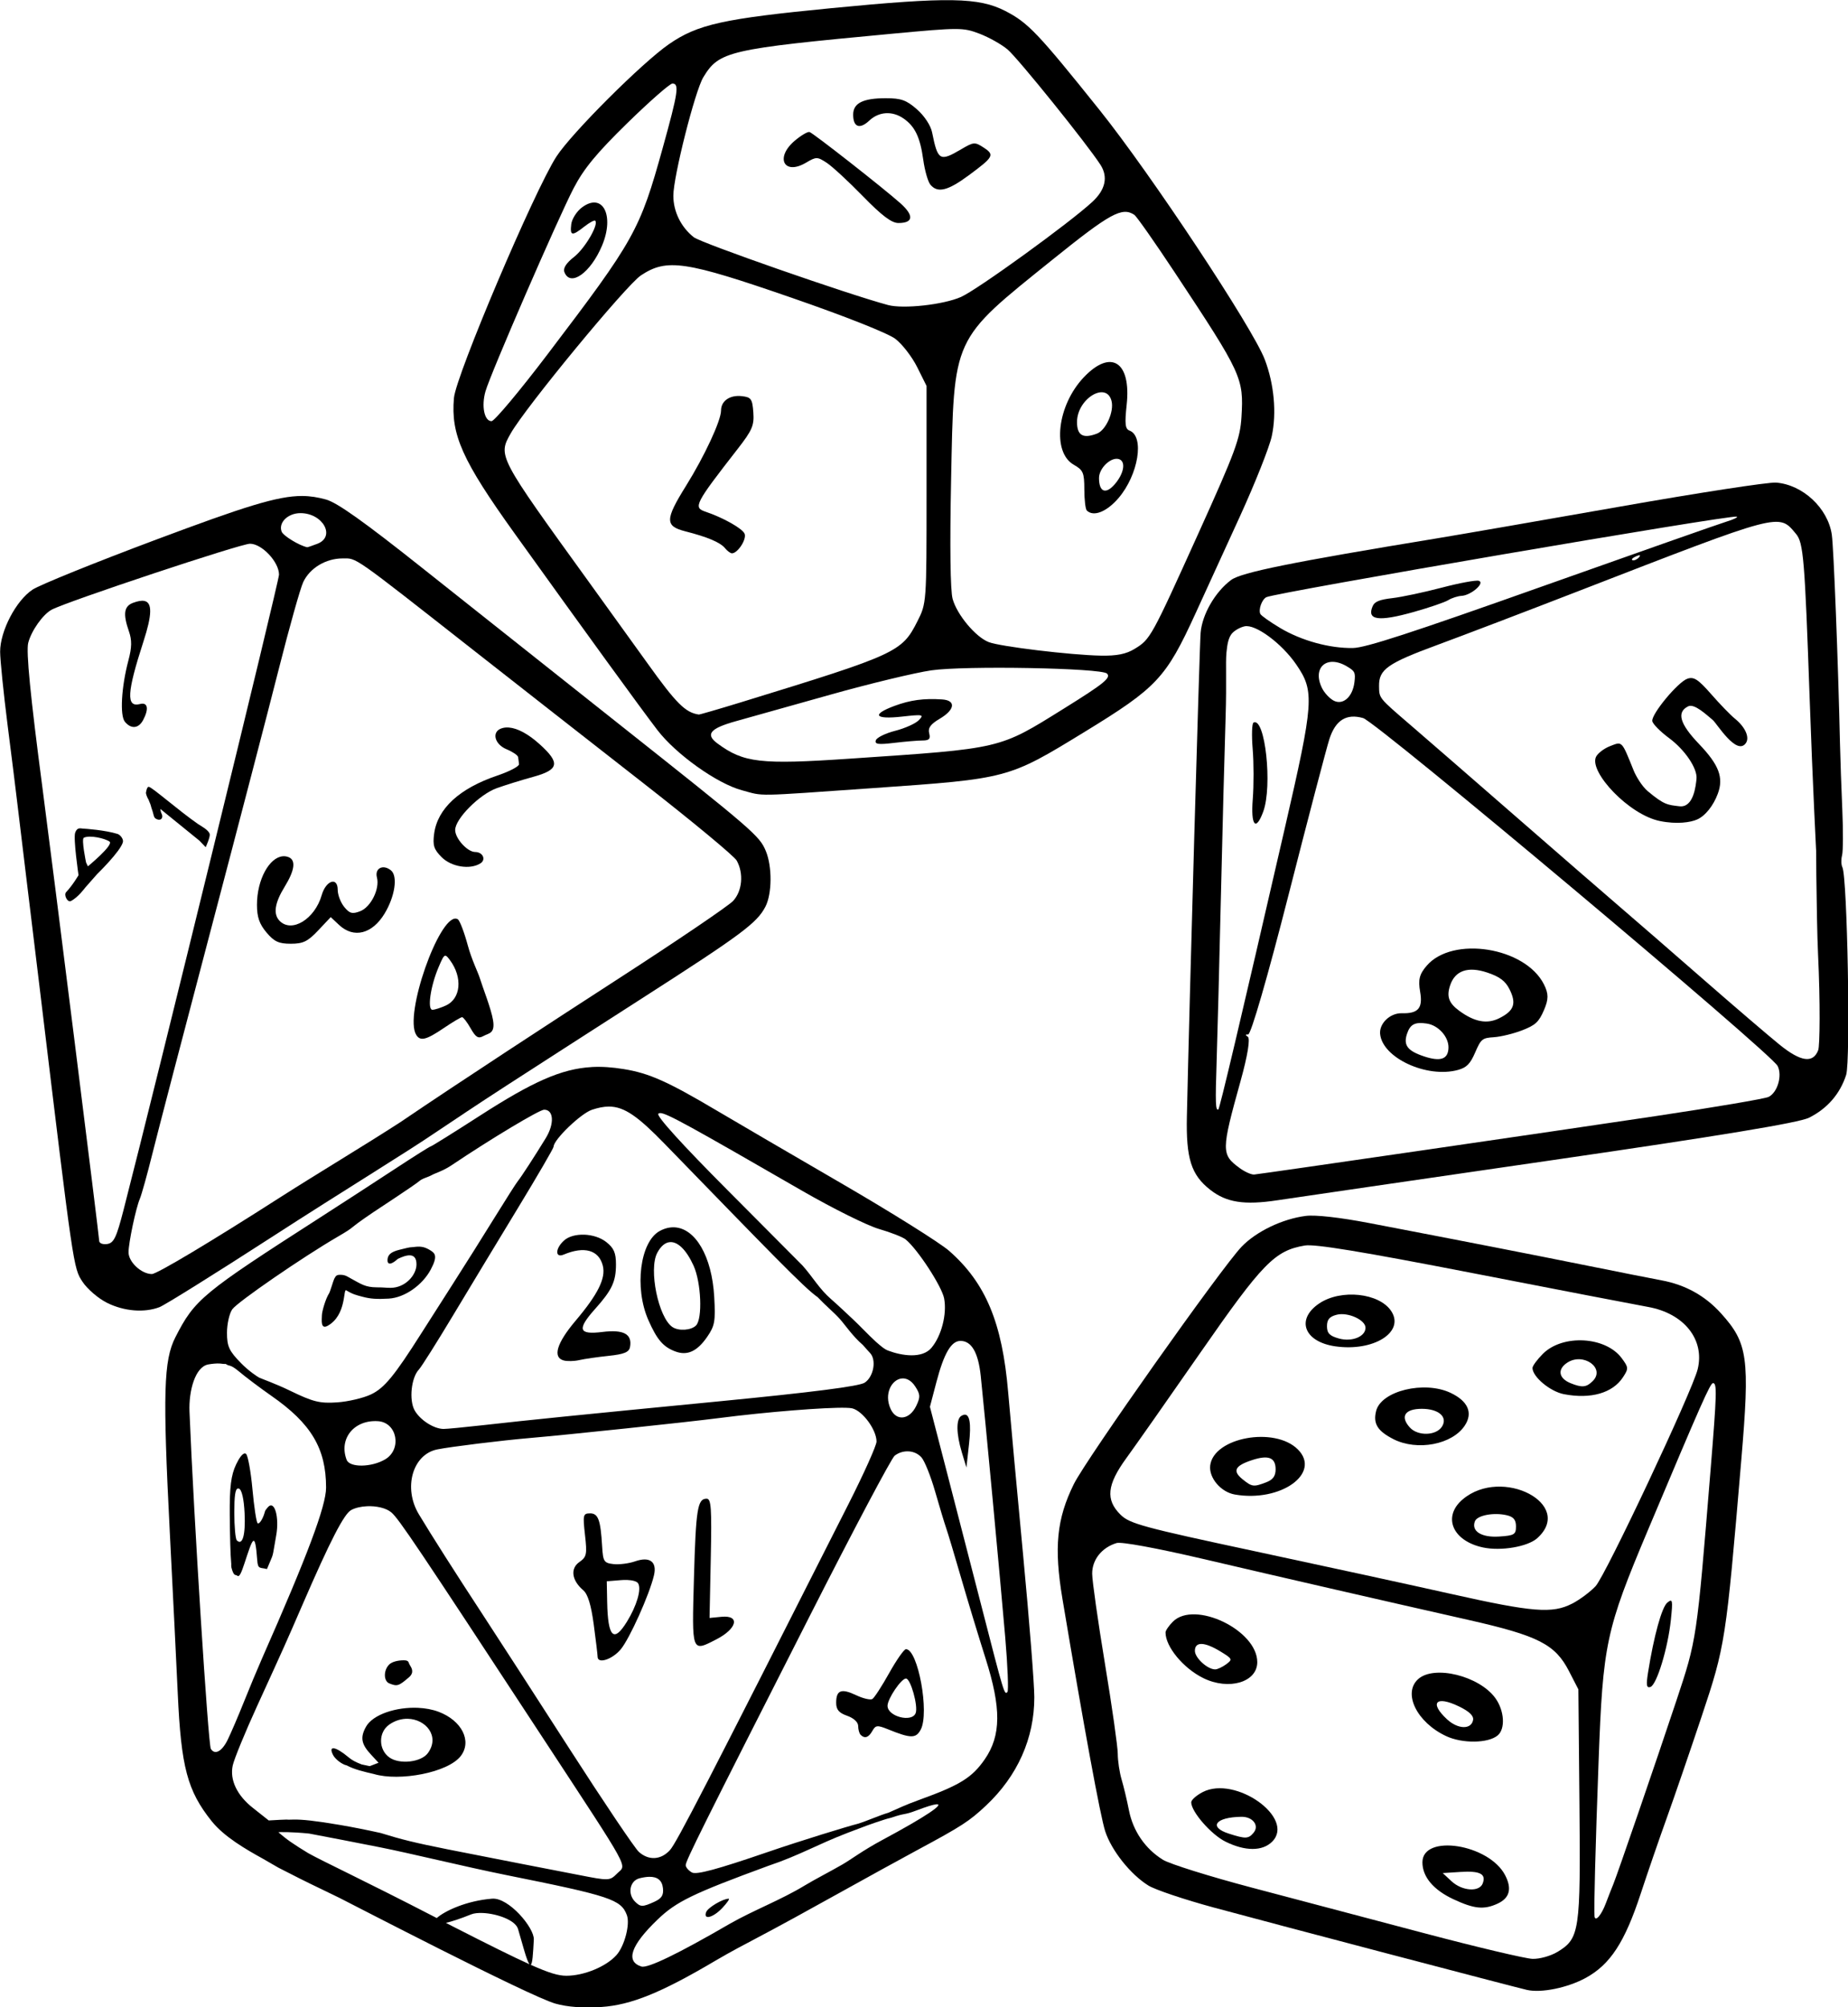 <?xml version="1.0" encoding="UTF-8" standalone="no"?>
<!-- Created with Inkscape (http://www.inkscape.org/) -->

<svg
   width="67.018mm"
   height="72.786mm"
   viewBox="0 0 67.018 72.786"
   version="1.1"
   id="svg1"
   xml:space="preserve"
   xmlns="http://www.w3.org/2000/svg"
   xmlns:svg="http://www.w3.org/2000/svg"><defs
     id="defs1" /><g
     id="layer1"
     transform="translate(-117.8,-113.406)"><g
       id="g1"
       transform="matrix(0.503,0,0,0.503,54.085,43.144)"><path
         style="fill:#000000;fill-opacity:1"
         d="m 212.242,220.154 c 0.184,-8.411 0.907,-33.839 0.991,-34.852 0.109,-1.319 1.045,-2.94 2.194,-3.8 0.733,-0.548 4.364,-1.283 14.91,-3.015 1.654,-0.272 7.595,-1.302 13.202,-2.289 5.607,-0.988 10.638,-1.761 11.18,-1.719 1.929,0.149 3.741,1.842 4.02,3.754 0.134,0.917 0.454,9.085 0.589,15.038 0.026,1.126 0.101,3.285 0.168,4.797 0.067,1.512 0.059,2.991 -0.017,3.285 -0.076,0.295 -0.066,0.68 0.022,0.855 0.359,0.718 0.599,13.953 0.272,14.973 -0.439,1.369 -1.358,2.428 -2.677,3.088 -0.724,0.362 -6.426,1.304 -18.616,3.074 -9.664,1.404 -18.535,2.698 -19.712,2.876 -2.388,0.362 -3.674,0.162 -4.841,-0.752 -1.379,-1.079 -1.752,-2.255 -1.685,-5.314 z m 3.815,3.751 c 0.375,0.273 0.844,0.479 1.042,0.458 0.776,-0.083 21.736,-3.133 28.972,-4.217 4.205,-0.63 7.855,-1.25 8.111,-1.378 0.644,-0.322 0.999,-1.535 0.652,-2.228 -0.471,-0.941 -28.907,-24.808 -29.889,-25.086 -1.203,-0.34 -1.985,0.146 -2.427,1.509 -0.205,0.631 -1.531,5.69 -2.947,11.241 -1.512,5.928 -2.715,10.081 -2.914,10.063 -0.207,-0.019 -0.216,0.045 -0.025,0.163 0.192,0.119 -0.01,1.358 -0.519,3.189 -1.403,5.043 -1.405,5.301 -0.058,6.284 z m 10.115,-9.686 c -0.064,-0.757 0.729,-1.507 1.569,-1.484 1.183,0.033 1.523,-0.366 1.318,-1.544 -0.153,-0.877 -0.054,-1.272 0.475,-1.884 1.868,-2.167 7.093,-1.337 8.447,1.34 0.345,0.684 0.346,1.075 0.001,1.873 -0.368,0.851 -0.613,1.077 -1.569,1.447 -0.623,0.241 -1.539,0.464 -2.035,0.496 -0.84,0.053 -0.932,0.128 -1.352,1.101 -0.357,0.826 -0.617,1.089 -1.245,1.261 -2.248,0.613 -5.462,-0.881 -5.608,-2.606 z m 3.146,1.621 c 1.212,0.404 1.761,0.216 1.784,-0.613 0.022,-0.787 -0.725,-1.623 -1.561,-1.747 -0.86,-0.128 -1.199,0.048 -1.43,0.743 -0.271,0.813 0.038,1.226 1.208,1.616 z m 2.561,-3.28 c 1.104,0.808 2.005,0.975 2.885,0.535 1.07,-0.535 1.254,-1.056 0.74,-2.086 -0.3,-0.6 -0.71,-0.907 -1.609,-1.207 -1.391,-0.464 -2.319,-0.143 -2.674,0.923 -0.269,0.806 -0.098,1.281 0.658,1.835 z m -17.37,7.112 c 0.097,-0.048 1.569,-6.275 4.776,-20.205 2.121,-9.212 2.172,-9.928 0.848,-11.865 -1.047,-1.531 -2.946,-2.935 -3.733,-2.761 -0.366,0.081 -0.801,0.346 -0.965,0.588 -0.199,0.293 -0.281,0.68 -0.342,1.321 -0.067,0.719 0.019,2.133 -0.057,4.54 -0.077,2.407 -0.231,8.282 -0.342,13.056 -0.112,4.774 -0.25,10.101 -0.307,11.838 -0.1,3.021 -0.08,3.59 0.122,3.489 z m 2.482,-22.367 c 0.079,-1.003 0.076,-2.632 -0.006,-3.621 -0.082,-0.989 -0.054,-1.845 0.062,-1.904 0.835,-0.417 1.378,4.58 0.698,6.425 -0.534,1.449 -0.905,1.006 -0.754,-0.901 z m 1.976,-12.344 c 1.537,0.915 3.567,1.473 5.249,1.444 0.91,-0.016 4.168,-1.076 13.63,-4.436 6.839,-2.428 12.839,-4.538 13.334,-4.688 0.494,-0.15 0.812,-0.307 0.705,-0.348 -0.397,-0.152 -33.243,5.472 -33.914,5.807 -0.322,0.161 -0.587,0.902 -0.432,1.211 0.063,0.125 0.705,0.579 1.428,1.009 z m 6.674,-1.583 c 0.141,-0.321 0.494,-0.463 1.416,-0.57 0.675,-0.078 2.275,-0.418 3.555,-0.754 1.28,-0.337 2.486,-0.559 2.68,-0.495 0.464,0.155 -0.561,1.046 -1.246,1.085 -0.277,0.016 -0.707,0.154 -0.956,0.308 -0.248,0.154 -1.37,0.538 -2.492,0.854 -2.552,0.717 -3.407,0.594 -2.957,-0.428 z m -2.811,6.823 c 0.672,0.346 1.37,-0.28 1.494,-1.341 0.081,-0.696 0.032,-0.795 -0.574,-1.147 -1.438,-0.837 -2.495,0.123 -1.758,1.596 0.17,0.341 0.548,0.742 0.838,0.892 z m 5.541,1.763 c 1.165,1.003 4.593,3.981 7.617,6.618 3.024,2.637 6.381,5.551 7.459,6.476 1.079,0.925 3.803,3.29 6.053,5.256 2.251,1.966 4.721,4.081 5.489,4.701 1.518,1.225 2.398,1.348 2.77,0.385 0.119,-0.308 0.156,-3.43 -0.012,-6.934 -0.119,-2.475 -0.174,-10.396 -0.115,-7.034 0.002,0.12 -0.274,-5.225 -0.489,-11.373 -0.355,-10.114 -0.449,-11.245 -0.988,-11.886 -1.261,-1.5 -0.946,-1.584 -15.762,4.16 -3.748,1.453 -8.298,3.188 -10.112,3.857 -3.566,1.314 -4.199,1.76 -4.184,2.949 0.011,0.9 -0.045,0.829 2.273,2.825 z m 13.36,2.304 c 0.116,-0.263 0.58,-0.621 1.033,-0.795 0.88,-0.339 0.813,-0.409 1.694,1.774 0.139,0.344 0.563,1.103 1.016,1.483 1.182,0.991 1.43,0.984 2.277,1.085 1.032,0.124 1.185,-1.511 1.233,-1.977 0.077,-0.743 -0.829,-2.09 -1.976,-2.938 -0.646,-0.478 -1.191,-1.033 -1.212,-1.234 -0.054,-0.521 1.863,-2.825 2.538,-3.05 0.463,-0.154 0.775,0.05 1.71,1.118 0.629,0.719 1.392,1.508 1.697,1.754 0.778,0.629 1.085,1.374 0.8,1.775 -0.669,0.944 -2.104,-1.441 -2.386,-1.67 -0.436,-0.354 -1.319,-1.21 -1.774,-0.983 -0.848,0.424 -0.607,1.26 0.783,2.713 1.441,1.507 1.787,2.418 1.358,3.582 -0.314,0.852 -0.898,1.605 -1.504,1.867 -0.461,0.2 -1.439,0.36 -2.682,0.105 -2.223,-0.455 -5.087,-3.513 -4.604,-4.61 z m 3.105,-14.402 c 0.151,-0.17 0.067,-0.198 -0.214,-0.071 -0.255,0.114 -0.366,0.24 -0.249,0.28 0.118,0.039 0.326,-0.054 0.463,-0.208 z"
         id="path5" /><path
         d="m 169.33,216.616 c -2.205,0.12 -4.323,1.1 -8.02,3.48 -1.915,1.233 -3.53,2.241 -3.589,2.241 -0.059,0 -1.24,0.745 -2.624,1.654 -1.384,0.909 -3.802,2.479 -5.372,3.487 -8.497,5.458 -9.015,5.887 -10.41,8.617 -0.848,1.659 -0.916,4.012 -0.405,14.023 0.234,4.584 0.493,9.823 0.575,11.642 0.241,5.331 0.692,7.032 2.446,9.225 0.895,1.119 2.449,2.019 3.697,2.708 l 1.112,0.642 1.562,0.795 c 1.112,0.558 1.808,0.873 2.828,1.377 0.583,0.288 13.659,7.082 15.585,7.63 0.865,0.245 2.01,0.33 3.307,0.243 2.148,-0.143 4.333,-1.032 8.263,-3.358 1.058,-0.626 2.264,-1.253 2.651,-1.457 2.067,-1.09 4.022,-2.169 6.02,-3.281 2.11,-1.174 4.729,-2.615 5.821,-3.202 3.237,-1.741 3.78,-2.093 4.988,-3.229 2.27,-2.136 3.48,-4.852 3.477,-7.806 -0.001,-0.959 -0.363,-5.555 -0.804,-10.212 -0.441,-4.657 -0.928,-9.955 -1.082,-11.774 -0.425,-5.018 -1.621,-7.882 -4.255,-10.194 -0.658,-0.578 -4.159,-2.771 -7.78,-4.874 -3.621,-2.103 -7.655,-4.459 -8.965,-5.235 -3.564,-2.111 -4.888,-2.702 -6.73,-2.998 -0.816,-0.131 -1.561,-0.187 -2.296,-0.147 z m 1.232,2.848 c 1.129,-0.004 2.124,0.73 4.031,2.691 7.549,7.765 10.05,10.375 11.025,11.049 0.588,0.619 1.168,1.093 1.594,1.565 0.364,0.403 0.946,1.269 1.665,1.879 0.295,0.331 0.396,0.454 0.503,0.561 0.512,0.512 0.269,1.754 -0.374,2.164 -0.403,0.257 -3.758,0.687 -10.384,1.332 -10.645,1.035 -13.564,1.33 -17.197,1.737 -1.31,0.147 -2.56,0.266 -2.778,0.264 -0.699,-0.006 -1.692,-0.644 -2.082,-1.338 -0.417,-0.744 -0.247,-2.366 0.309,-2.949 0.178,-0.187 1.291,-1.952 2.474,-3.923 1.183,-1.971 3.295,-5.466 4.693,-7.766 1.398,-2.301 2.542,-4.269 2.542,-4.373 0,-0.505 1.967,-2.398 2.766,-2.662 0.445,-0.147 0.837,-0.23 1.213,-0.231 z m -4.656,0.227 c 0.692,0 0.745,1.017 0.109,2.055 -0.829,1.351 -1.761,2.786 -2.019,3.105 -0.118,0.146 -0.877,1.336 -1.686,2.646 -0.809,1.31 -2.157,3.453 -2.996,4.762 -0.839,1.31 -1.865,2.918 -2.28,3.572 -1.935,3.051 -2.653,3.923 -3.606,4.381 -0.55,0.264 -1.654,0.525 -2.455,0.579 -1.245,0.085 -1.736,-0.037 -3.396,-0.844 -1.067,-0.518 -2.085,-0.87 -2.223,-0.942 -0.133,-0.07 -0.742,-0.467 -1.302,-1.038 -0.865,-0.883 -1.017,-1.21 -1.017,-2.191 0,-0.634 0.171,-1.396 0.379,-1.693 0.367,-0.524 5.08,-3.768 7.614,-5.241 1.396,-0.811 0.596,-0.439 2.533,-1.744 0.346,-0.233 3.022,-1.984 3.329,-2.253 0.247,-0.216 0.62,-0.277 0.911,-0.442 0.254,-0.143 0.809,-0.294 1.431,-0.712 2.847,-1.913 6.331,-4.002 6.673,-4.002 z m 8.369,0.242 c 0.474,0.007 2.202,0.974 10.259,5.62 2.185,1.26 4.665,2.492 5.512,2.737 0.847,0.245 1.71,0.584 1.917,0.752 0.86,0.698 2.614,3.386 2.777,4.256 0.212,1.128 -0.191,2.698 -0.913,3.558 -0.674,0.802 -2.138,0.575 -3.126,0.202 -0.276,-0.104 -0.487,-0.298 -0.868,-0.625 -0.619,-0.567 -1.191,-1.19 -1.648,-1.614 -0.321,-0.298 -1.081,-1.026 -1.594,-1.47 -0.856,-0.743 -1.299,-1.567 -2.059,-2.423 -0.05,-0.056 -2.467,-2.485 -5.372,-5.4 -3.316,-3.328 -5.187,-5.392 -5.027,-5.546 0.031,-0.03 0.073,-0.048 0.141,-0.047 z m 1.032,8.238 c -0.343,-0.018 -0.701,0.064 -1.064,0.259 -1.427,0.764 -1.856,4.103 -0.825,6.434 0.626,1.416 1.071,1.931 1.947,2.257 0.859,0.32 1.569,-0.007 2.291,-1.053 0.549,-0.796 0.607,-1.128 0.508,-2.883 -0.168,-2.96 -1.371,-4.935 -2.856,-5.014 z m -6.513,0.531 c -0.573,-0.021 -1.125,0.117 -1.462,0.422 -0.636,0.576 -0.65,1.277 -0.021,1.012 1.491,-0.627 2.537,-0.329 2.821,0.802 0.226,0.899 -0.349,2.058 -1.971,3.976 -1.356,1.604 -1.663,2.633 -0.851,2.854 0.255,0.069 0.761,0.058 1.125,-0.026 0.364,-0.084 1.315,-0.221 2.113,-0.305 1.115,-0.117 1.474,-0.264 1.543,-0.629 0.178,-0.937 -0.453,-1.286 -1.981,-1.095 -1.736,0.217 -1.86,-0.176 -0.524,-1.67 1.206,-1.349 1.494,-1.965 1.494,-3.205 0,-0.826 -0.152,-1.177 -0.698,-1.606 -0.422,-0.332 -1.017,-0.511 -1.591,-0.532 z m 6.172,0.536 c 0.561,-0.046 1.181,0.538 1.709,1.697 0.55,1.209 0.657,3.831 0.176,4.312 -0.353,0.353 -1.245,0.414 -1.696,0.115 -1.013,-0.671 -1.731,-4.161 -1.1,-5.351 0.261,-0.492 0.576,-0.746 0.912,-0.774 z m -18.39,0.345 c -0.477,0.056 -0.145,-0.033 -1.101,0.204 -0.613,0.152 -0.837,0.355 -0.865,0.697 -0.032,0.384 0.23,0.43 0.747,-0.041 0.536,-0.254 1.341,-0.553 1.341,0.395 0,0.785 -0.818,1.694 -1.868,1.694 -0.424,0 -0.393,-0.033 -0.993,-0.035 -0.829,-0.004 -1.123,-0.234 -1.824,-0.613 -0.28,-0.152 -0.429,-0.278 -0.746,-0.289 -0.306,-0.011 -0.372,0.038 -0.5,0.288 -0.066,0.13 -0.294,0.933 -0.374,1.054 -0.238,0.36 -0.515,1.297 -0.515,1.588 0,0.294 -0.121,1.051 0.429,0.738 1.355,-0.771 1.099,-2.688 1.324,-2.552 0.484,0.294 0.705,0.339 1.161,0.461 0.591,0.158 1.041,0.187 1.902,0.138 1.172,-0.067 2.444,-0.993 3.032,-2.094 0.524,-0.98 0.3,-1.178 -0.005,-1.372 -0.387,-0.245 -0.663,-0.32 -1.145,-0.263 z m 39.342,6.776 c 0.796,0 1.281,0.835 1.46,2.513 0.288,2.706 1.429,14.886 1.767,18.859 0.177,2.078 0.248,3.851 0.158,3.94 -0.222,0.222 -0.231,0.191 -1.891,-6.262 -0.805,-3.129 -1.966,-7.626 -2.58,-9.994 l -1.117,-4.306 0.465,-1.772 c 0.546,-2.08 1.069,-2.978 1.736,-2.978 z m -53.397,1.631 c 0.088,0.007 0.354,0.048 0.419,0.027 0.293,0.211 0.273,-0.013 0.899,0.495 0.504,0.427 1.589,1.244 2.409,1.816 2.86,1.991 3.931,3.792 3.931,6.609 0,1.318 -1.334,4.877 -4.615,12.31 -0.321,0.728 -0.917,2.156 -1.324,3.175 -0.407,1.019 -0.931,2.238 -1.164,2.711 -0.41,0.831 -0.919,1.1 -1.205,0.637 -0.193,-0.313 -1.234,-16.75 -1.539,-24.309 -0.061,-1.514 0.414,-3.24 1.356,-3.406 0.276,-0.049 0.613,-0.082 0.833,-0.064 z m 49.162,1.077 c 0.325,-0.034 0.678,0.128 0.967,0.569 0.375,0.573 0.386,0.765 0.08,1.406 -0.485,1.014 -1.436,1.127 -1.849,0.22 -0.499,-1.095 0.087,-2.12 0.802,-2.195 z m -4.016,2.114 c 0.209,0.006 0.362,0.019 0.448,0.041 0.758,0.19 1.749,1.545 1.751,2.392 5.4e-4,0.28 -0.907,2.304 -2.017,4.498 -10.228,20.22 -12.406,24.441 -12.877,24.958 -0.65,0.713 -1.524,0.765 -2.238,0.133 -0.287,-0.255 -2.533,-3.59 -4.99,-7.411 -2.457,-3.821 -5.266,-8.166 -6.243,-9.657 -1.967,-3.003 -3.735,-5.78 -4.636,-7.282 -1.137,-1.895 -0.452,-4.308 1.326,-4.67 0.947,-0.193 4.667,-0.651 6.672,-0.822 2.674,-0.228 11.302,-1.138 13.626,-1.437 3.511,-0.452 7.718,-0.783 9.177,-0.743 z m 8.502,0.504 c -0.059,0.012 -0.123,0.04 -0.193,0.083 -0.381,0.235 -0.365,1.287 0.041,2.629 l 0.33,1.089 0.19,-1.716 c 0.164,-1.479 0.043,-2.17 -0.368,-2.086 z m -42.239,0.462 c 1.377,0.097 1.733,2.029 0.508,2.753 -0.985,0.582 -2.558,0.602 -2.775,0.036 -0.585,-1.525 0.541,-2.91 2.268,-2.788 z m 38.255,2.175 c 0.35,0.022 0.684,0.169 0.922,0.437 0.226,0.255 0.667,1.356 0.98,2.447 0.313,1.091 0.673,2.282 0.799,2.646 0.127,0.364 0.609,1.971 1.072,3.571 0.463,1.601 1.258,4.221 1.767,5.822 1.144,3.593 1.127,5.571 -0.061,7.286 -0.912,1.316 -1.779,1.853 -4.69,2.907 -1.071,0.388 -1.493,0.606 -2.247,0.935 -0.602,0.171 -1.569,0.603 -2.197,0.795 -0.726,0.183 -4.061,1.201 -6.532,2.049 -3.639,1.249 -5.12,1.647 -5.444,1.465 -0.245,-0.137 -0.446,-0.374 -0.446,-0.527 0,-0.315 1.137,-2.598 9.026,-18.127 3.093,-6.088 5.81,-11.215 6.037,-11.392 0.299,-0.233 0.664,-0.335 1.013,-0.312 z m -47.906,0.156 c -0.156,0.046 -0.366,0.324 -0.587,0.789 -0.365,0.769 -0.472,1.62 -0.457,3.654 0.01,1.458 0.053,2.949 0.095,3.313 0.042,0.364 -0.036,0.302 0.077,0.646 0.156,0.475 0.252,0.303 0.375,0.411 0.156,0.137 0.317,-0.305 0.507,-0.876 0.606,-1.824 0.765,-2.438 0.928,-0.232 0.049,0.668 0.211,0.489 0.7,0.626 0.551,-1.34 0.336,-0.596 0.668,-2.436 0.233,-1.292 -0.119,-2.606 -0.62,-2.004 -0.263,0.317 -0.141,0.21 -0.291,0.594 -0.15,0.384 -0.344,0.626 -0.433,0.537 -0.089,-0.089 -0.255,-1.192 -0.37,-2.451 -0.115,-1.26 -0.321,-2.401 -0.456,-2.537 -0.038,-0.038 -0.084,-0.048 -0.136,-0.033 z m -0.469,2.523 c 0.026,-0.007 0.054,-0.005 0.084,0.005 0.206,0.068 0.361,0.739 0.411,1.781 0.075,1.573 -0.152,2.361 -0.561,1.951 -0.099,-0.099 -0.181,-1.005 -0.181,-2.012 0,-1.178 0.067,-1.673 0.247,-1.725 z m 33.803,0.734 c -0.655,0 -0.772,0.74 -0.912,5.755 -0.15,5.373 -0.174,5.305 1.603,4.394 1.515,-0.776 1.747,-1.765 0.383,-1.634 l -0.86,0.083 0.088,-4.3 c 0.075,-3.654 0.03,-4.299 -0.302,-4.299 z m -24.508,0.544 c 0.686,-0.034 1.408,0.123 1.785,0.448 0.54,0.465 1.877,2.454 10.899,16.223 6.488,9.901 6.059,9.121 5.381,9.8 -0.54,0.54 -0.582,0.542 -2.766,0.113 -1.22,-0.24 -3.052,-0.595 -4.071,-0.79 -1.019,-0.195 -3.447,-0.672 -5.397,-1.06 -2.384,-0.475 -3.365,-0.723 -4.826,-1.177 -2.103,-0.468 -3.916,-0.762 -5.049,-0.893 -1.133,-0.131 -1.437,-0.043 -1.731,-0.074 -0.066,-0.007 -0.824,0.035 -1.285,0.063 -0.429,-0.339 -0.935,-0.742 -1.13,-0.895 -1.156,-0.904 -1.693,-2.031 -1.465,-3.072 0.101,-0.462 0.891,-2.389 1.756,-4.28 1.976,-4.322 2.077,-4.547 3.259,-7.275 2.004,-4.629 3.007,-6.581 3.526,-6.858 0.304,-0.162 0.703,-0.251 1.115,-0.271 z m 16.105,0.515 c -0.499,0 -0.526,0.111 -0.363,1.551 0.159,1.406 0.121,1.589 -0.409,1.96 -0.666,0.466 -0.547,1.322 0.282,2.029 0.331,0.283 0.569,1.06 0.759,2.481 0.153,1.138 0.277,2.181 0.277,2.316 0,0.536 1.049,0.201 1.664,-0.531 0.639,-0.76 2.078,-3.963 2.401,-5.345 0.228,-0.977 -0.306,-1.371 -1.361,-1.003 -0.448,0.156 -1.15,0.245 -1.561,0.198 -0.683,-0.078 -0.752,-0.187 -0.816,-1.277 -0.112,-1.915 -0.283,-2.381 -0.874,-2.381 z m 2.67,4.799 c 0.403,0.015 0.711,0.105 0.797,0.245 0.255,0.413 -0.096,1.616 -0.81,2.771 -0.951,1.539 -1.371,1.119 -1.421,-1.421 l -0.029,-1.499 1.032,-0.084 c 0.151,-0.012 0.296,-0.016 0.43,-0.011 z m 20.107,4.99 c -0.135,0 -0.677,0.772 -1.205,1.717 -0.528,0.945 -1.075,1.789 -1.216,1.876 -0.141,0.087 -0.669,-0.036 -1.172,-0.275 -1.068,-0.507 -1.438,-0.367 -1.438,0.548 0,0.495 0.198,0.729 0.793,0.937 0.471,0.164 0.794,0.463 0.794,0.736 0,0.253 0.079,0.539 0.176,0.636 0.295,0.295 0.578,0.2 0.85,-0.286 0.231,-0.413 0.353,-0.424 1.138,-0.106 1.63,0.661 1.999,0.664 2.345,0.018 0.645,-1.206 -0.197,-5.8 -1.063,-5.8 z m -36.221,0.803 c -0.408,0.002 -0.836,0.104 -1.039,0.307 -0.415,0.415 -0.407,1.191 0.013,1.36 v -10e-4 c 0.565,0.228 0.678,0.193 1.417,-0.443 0.414,-0.356 0.172,-0.702 0.063,-0.879 -0.124,-0.201 -0.046,-0.346 -0.454,-0.344 z m 36.223,1.313 c 0.333,0 0.89,1.992 0.698,2.494 -0.269,0.702 -2.028,0.245 -2.028,-0.526 0,-0.506 0.988,-1.968 1.331,-1.968 z m -35.179,2.113 c -1.573,-0.07 -3.263,0.477 -3.756,1.37 -0.424,0.768 -0.338,1.246 0.362,2 l 0.547,0.59 -0.636,0.245 -0.584,-0.124 c -0.422,-0.164 -0.68,-0.295 -0.93,-0.504 -0.483,-0.406 -0.86,-0.629 -1.068,-0.657 -0.208,-0.028 -0.245,0.138 -0.048,0.506 0.15,0.281 0.64,0.661 0.968,0.724 0.567,0.299 1.214,0.448 1.967,0.624 1.837,0.547 5.341,-0.099 6.261,-1.304 0.817,-1.071 0.075,-2.55 -1.597,-3.183 -0.45,-0.17 -0.961,-0.262 -1.486,-0.286 z m -0.743,0.79 c 1.305,0.028 2.34,1.26 1.451,2.476 -0.483,0.66 -2.048,0.835 -2.777,0.31 -0.794,-0.571 -0.798,-1.813 -0.007,-2.367 0.434,-0.304 0.899,-0.428 1.334,-0.419 z m 38.085,6.168 c 0.696,-0.083 -0.71,0.876 -3.858,2.565 -1.437,0.771 -2.26,1.41 -2.904,1.78 -0.889,0.511 -2.038,1.102 -2.706,1.509 -1.734,1.051 -3.646,1.76 -5.402,2.76 -3.706,2.153 -5.917,3.223 -6.367,3.08 -1.166,-0.37 -0.769,-1.527 1.16,-3.382 1.353,-1.302 2.532,-1.874 7.985,-3.877 2.26,-0.76 3.508,-1.529 5.719,-2.379 1.49,-0.573 1.564,-0.585 1.955,-0.725 0.724,-0.231 0.699,-0.248 1.192,-0.367 1.068,-0.369 0.86,-0.159 1.816,-0.522 0.713,-0.271 1.179,-0.414 1.411,-0.442 z m -47.409,2.017 c 0,-0.021 0.9,-0.044 2.215,0.09 1.795,0.339 2.883,0.552 5.086,0.986 2.203,0.434 6.055,1.386 9.097,2 7.538,1.513 8.304,1.767 8.725,2.894 0.243,0.651 -0.165,2.223 -0.747,2.878 -0.741,0.833 -2.341,1.494 -3.618,1.494 -0.555,0 -1.217,-0.186 -2.568,-0.79 0.126,-0.069 0.168,-0.757 0.224,-1.819 0.044,-0.843 -1.806,-3.041 -3.004,-2.948 -1.868,0.146 -3.447,0.902 -3.992,1.397 -5.444,-2.812 -8.129,-4.042 -9.265,-4.677 -1.103,-0.67 -1.561,-0.992 -2.155,-1.507 z m 26.729,3.208 c 0.602,-0.012 0.929,0.255 0.994,0.806 0.06,0.513 -0.088,0.752 -0.608,0.989 v 10e-4 c -0.857,0.39 -1.008,0.389 -1.402,-0.005 -0.563,-0.563 -0.382,-1.508 0.323,-1.685 0.262,-0.066 0.494,-0.102 0.695,-0.106 z m 5.735,1.579 c -0.422,0 -1.499,0.638 -1.623,0.962 -0.229,0.596 0.503,0.408 1.168,-0.3 0.342,-0.364 0.546,-0.662 0.455,-0.662 z m -17.72,1.03 c 1.014,0.047 2.346,0.511 2.532,1.153 l 0.427,1.48 c 0.181,0.627 0.306,0.947 0.4,1.063 -1.182,-0.533 -2.849,-1.359 -5.606,-2.767 -0.16,-0.082 -0.262,-0.138 -0.418,-0.218 0.428,-0.1 1.011,-0.286 1.812,-0.61 0.213,-0.086 0.515,-0.116 0.853,-0.101 z"
         style="baseline-shift:baseline;display:inline;overflow:visible;vector-effect:none;fill:#000000;fill-opacity:1;enable-background:accumulate;stop-color:#000000;stop-opacity:1"
         id="path14" /><path
         style="fill:#000000;fill-opacity:1"
         d="m 180.162,196.661 c -1.799,-0.484 -4.766,-2.6 -6.107,-4.356 -1.249,-1.634 -5.06,-6.883 -10.269,-14.141 -3.79,-5.281 -4.621,-7.135 -4.388,-9.785 0.143,-1.625 5.794,-14.939 7.387,-17.403 1.091,-1.688 6.174,-6.765 8.117,-8.107 2.074,-1.432 3.903,-1.837 11.742,-2.598 8.405,-0.815 10.594,-0.778 12.516,0.212 1.635,0.843 2.341,1.585 6.781,7.128 3.704,4.624 11.051,15.718 11.916,17.993 0.675,1.776 0.865,3.852 0.505,5.527 -0.169,0.788 -1.205,3.397 -2.303,5.798 -1.098,2.401 -2.541,5.556 -3.208,7.011 -2.125,4.637 -2.764,5.318 -8.003,8.524 -5.498,3.364 -5.477,3.359 -15.194,4.038 -8.768,0.613 -7.856,0.598 -9.492,0.158 z m 7.753,-2.277 c 11.057,-0.747 10.732,-0.671 15.464,-3.617 2.901,-1.806 3.406,-2.216 3.102,-2.52 -0.402,-0.402 -10.273,-0.581 -12.671,-0.231 -1.191,0.174 -4.463,0.963 -7.271,1.753 -2.808,0.79 -5.864,1.648 -6.792,1.906 -1.886,0.524 -2.244,0.951 -1.351,1.61 1.893,1.396 3.087,1.534 9.519,1.099 z m 1.9,-1.326 c 0.066,-0.197 0.695,-0.506 1.398,-0.685 0.703,-0.179 1.469,-0.524 1.702,-0.766 0.394,-0.409 0.307,-0.427 -1.23,-0.256 -1.954,0.217 -2.204,-0.149 -0.529,-0.772 1.137,-0.423 2.112,-0.556 3.44,-0.467 1.013,0.067 0.93,0.74 -0.171,1.39 -0.665,0.392 -0.863,0.665 -0.763,1.049 0.107,0.407 0.001,0.52 -0.49,0.521 -0.344,0.001 -1.267,0.079 -2.051,0.173 -1.136,0.136 -1.401,0.098 -1.305,-0.188 z m -9.592,-2.781 c 11.104,-3.412 11.469,-3.58 12.587,-5.792 0.661,-1.308 0.662,-1.311 0.662,-9.142 v -7.834 l -0.674,-1.353 c -0.371,-0.744 -1.08,-1.663 -1.576,-2.041 -0.53,-0.404 -3.605,-1.623 -7.462,-2.957 -7.691,-2.661 -9.008,-2.857 -10.878,-1.62 -1.061,0.702 -8.332,9.524 -9.388,11.39 -0.929,1.641 -0.94,1.62 5.669,10.765 1.525,2.11 3.412,4.729 4.194,5.821 2.069,2.889 2.725,3.544 3.693,3.687 0.062,0.009 1.491,-0.407 3.175,-0.924 z m -1.28,-11.069 c -0.35,-0.422 -1.252,-0.804 -2.868,-1.217 -1.47,-0.375 -1.462,-0.843 0.052,-3.273 1.334,-2.141 2.528,-4.708 2.528,-5.435 0,-0.696 0.639,-1.136 1.505,-1.036 0.665,0.076 0.752,0.201 0.823,1.169 0.069,0.944 -0.078,1.286 -1.137,2.646 -3.077,3.953 -3.21,4.212 -2.316,4.513 1.289,0.434 2.683,1.222 2.827,1.598 0.153,0.399 -0.504,1.405 -0.917,1.405 -0.105,0 -0.329,-0.166 -0.497,-0.368 z m 29.529,7.259 c 1.139,-0.695 1.191,-0.788 4.608,-8.346 2.662,-5.887 3.002,-6.808 3.097,-8.376 0.169,-2.807 0.038,-3.091 -4.804,-10.409 -1.444,-2.183 -2.759,-4.056 -2.921,-4.163 -0.888,-0.584 -1.736,-0.119 -5.907,3.24 -7.284,5.867 -7.091,5.445 -7.304,15.911 -0.097,4.75 -0.055,7.938 0.111,8.54 0.316,1.143 1.653,2.744 2.601,3.114 0.825,0.322 5.903,0.935 8.086,0.976 1.148,0.022 1.822,-0.113 2.433,-0.486 z m -3.447,-9.978 c -0.097,-0.097 -0.177,-0.782 -0.178,-1.521 -10e-4,-1.202 -0.082,-1.391 -0.758,-1.775 -1.59,-0.904 -1.202,-4.286 0.725,-6.312 1.956,-2.056 3.419,-1.118 3.087,1.98 -0.15,1.398 -0.11,1.748 0.21,1.871 1.086,0.417 0.631,3.192 -0.797,4.86 -0.857,1.001 -1.811,1.375 -2.289,0.897 z m 2,-1.874 c 0.667,-0.76 0.833,-1.632 0.345,-1.819 -0.559,-0.215 -1.464,0.621 -1.464,1.353 0,1.002 0.474,1.2 1.118,0.466 z m -1.262,-3.67 c 0.643,-0.247 1.239,-1.583 1.047,-2.347 -0.366,-1.457 -2.49,-0.164 -2.49,1.516 0,0.966 0.436,1.218 1.443,0.831 z m -39.611,-5.723 c 6.293,-8.283 6.644,-8.913 8.301,-14.879 1.109,-3.996 1.205,-4.634 0.696,-4.634 -0.182,0 -1.641,1.28 -3.242,2.844 -2.216,2.166 -3.141,3.286 -3.876,4.696 -1.135,2.178 -5.988,13.356 -6.359,14.649 -0.306,1.065 -0.085,2.152 0.437,2.152 0.207,0 2.027,-2.173 4.044,-4.829 z m 1.211,-5.916 c -0.109,-0.284 0.124,-0.65 0.702,-1.103 0.78,-0.611 1.787,-2.337 1.518,-2.605 -0.059,-0.059 -0.412,0.132 -0.785,0.425 -0.89,0.7 -1.043,0.673 -0.942,-0.169 0.046,-0.386 0.396,-0.934 0.778,-1.218 1.483,-1.102 2.359,0.562 1.446,2.747 -0.826,1.978 -2.297,3.018 -2.717,1.922 z m 28.593,1.789 c 1.18,-0.522 7.813,-5.324 9.467,-6.854 0.948,-0.877 1.151,-1.798 0.588,-2.674 -0.958,-1.489 -5.949,-7.685 -6.7,-8.316 -0.435,-0.366 -1.346,-0.878 -2.024,-1.136 -1.182,-0.451 -1.441,-0.451 -6.294,0.002 -11.823,1.105 -12.474,1.255 -13.618,3.142 -0.597,0.985 -2.159,7.158 -2.159,8.534 0,1.147 0.554,2.272 1.475,2.997 0.535,0.421 11.133,4.119 14.003,4.887 1.11,0.297 3.998,-0.022 5.262,-0.582 z m -7.078,-7.268 c -1.039,-1.065 -2.21,-2.147 -2.604,-2.404 -0.68,-0.444 -0.754,-0.444 -1.492,-0.008 -1.594,0.942 -2.255,-0.37 -0.802,-1.592 0.455,-0.383 0.931,-0.661 1.057,-0.619 0.29,0.097 5.31,4.033 6.541,5.128 1.002,0.892 0.951,1.432 -0.136,1.432 -0.491,0 -1.192,-0.53 -2.564,-1.936 z m 4.87,-0.828 c -0.175,-0.211 -0.405,-1.014 -0.512,-1.786 -0.225,-1.627 -0.593,-2.403 -1.412,-2.977 -0.813,-0.57 -1.781,-0.513 -2.482,0.146 -0.69,0.648 -1.161,0.473 -1.161,-0.431 0,-0.83 0.704,-1.184 2.355,-1.184 1.106,0 1.486,0.136 2.248,0.805 0.531,0.466 0.989,1.162 1.087,1.654 0.412,2.048 0.556,2.131 2.104,1.218 0.891,-0.526 0.982,-0.533 1.611,-0.121 0.808,0.529 0.733,0.669 -1.078,2.007 -1.511,1.116 -2.241,1.293 -2.759,0.669 z"
         id="path3" /><path
         style="fill:#000000;fill-opacity:1"
         d="m 236.763,283.15 c -0.928,-0.21 -18.637,-4.868 -22.601,-5.945 -2.099,-0.57 -4.21,-1.28 -4.692,-1.578 -1.287,-0.796 -2.664,-2.524 -3.117,-3.914 -0.353,-1.082 -1.537,-7.519 -3.083,-16.754 -0.621,-3.707 -0.416,-5.773 0.821,-8.278 0.886,-1.794 10.656,-15.617 12.098,-17.115 1.059,-1.101 2.943,-2.005 4.626,-2.219 0.692,-0.088 2.47,0.112 4.572,0.515 7.105,1.362 11.765,2.273 15.743,3.075 2.256,0.455 4.653,0.93 5.328,1.055 1.721,0.319 3.144,1.108 4.293,2.38 1.94,2.147 2.086,3.202 1.462,10.571 -1.109,13.096 -1.153,13.381 -2.866,18.51 -0.856,2.562 -1.985,5.849 -2.509,7.304 -0.524,1.455 -1.372,3.917 -1.883,5.471 -1.149,3.494 -2.194,5.092 -3.958,6.055 -1.305,0.712 -3.2,1.1 -4.233,0.867 z m 2.199,-2.742 c 1.595,-0.972 1.668,-1.464 1.582,-10.668 l -0.077,-8.259 -0.676,-1.313 c -0.999,-1.939 -2.207,-2.554 -7.262,-3.697 -6.468,-1.462 -12.915,-2.943 -19.134,-4.397 -3.329,-0.778 -5.877,-1.247 -6.218,-1.143 -1.07,0.324 -1.768,1.199 -1.764,2.211 0.002,0.52 0.418,3.446 0.923,6.502 0.506,3.056 0.92,5.974 0.922,6.484 0.001,0.51 0.126,1.344 0.277,1.852 0.151,0.508 0.39,1.509 0.53,2.224 0.294,1.493 1.176,2.776 2.452,3.564 0.488,0.301 3.378,1.206 6.422,2.01 3.044,0.804 8.63,2.281 12.414,3.282 3.784,1.001 7.296,1.833 7.805,1.85 0.512,0.017 1.317,-0.208 1.802,-0.503 z m -7.501,-3.795 c -1.444,-0.673 -2.238,-1.617 -2.238,-2.662 0,-2.07 4.801,-1.321 5.965,0.931 0.506,0.978 0.322,1.652 -0.559,2.053 -0.977,0.445 -1.674,0.375 -3.168,-0.322 z m 2.108,-1.138 c 0.263,-0.685 -0.19,-0.921 -1.593,-0.832 l -1.29,0.082 0.642,0.595 c 0.76,0.705 1.998,0.79 2.242,0.154 z m -18.542,-3.014 c -1.038,-0.514 -2.473,-2.16 -2.473,-2.837 0,-0.17 0.372,-0.502 0.826,-0.737 2.364,-1.223 6.707,1.877 5.008,3.575 -0.699,0.699 -1.948,0.698 -3.361,-0.002 z m 2.025,-0.646 c 0.43,-0.518 -0.06,-1.158 -0.878,-1.147 -1.87,0.025 -2.401,0.735 -0.908,1.214 1.213,0.389 1.414,0.381 1.786,-0.067 z m 13.88,-6.965 c -2.11,-0.987 -3.143,-3.089 -2.019,-4.106 1.153,-1.044 4.43,-0.231 5.579,1.383 0.645,0.906 0.72,2.208 0.154,2.677 -0.688,0.571 -2.545,0.594 -3.715,0.046 z m 1.943,-1.157 c 0.058,-0.306 -0.268,-0.62 -1.025,-0.986 -1.654,-0.799 -2.145,-0.265 -0.855,0.93 0.785,0.728 1.748,0.756 1.881,0.056 z m -19.455,-3.027 c -1.437,-0.709 -2.718,-2.258 -2.718,-3.288 0,-0.136 0.238,-0.485 0.529,-0.777 1.561,-1.561 6.085,0.606 6.085,2.916 0,1.452 -2.053,2.058 -3.897,1.149 z m 1.652,-0.993 c 0.478,-0.349 0.457,-0.395 -0.412,-0.925 -1.157,-0.705 -1.841,-0.722 -1.841,-0.045 0,0.508 0.907,1.338 1.464,1.338 0.158,0 0.514,-0.165 0.79,-0.367 z m 27.372,17.24 c 0.179,-0.476 0.425,-1.104 0.546,-1.395 0.274,-0.658 3.134,-8.982 4.529,-13.18 1.494,-4.497 1.474,-4.363 2.482,-16.712 0.447,-5.479 0.468,-6.224 0.174,-6.224 -0.2,0 -0.828,1.416 -4.688,10.583 -3.041,7.221 -3.25,8.202 -3.562,16.669 -0.23,6.264 -0.348,10.751 -0.293,11.194 0.052,0.421 0.493,-0.086 0.812,-0.936 z m 3.045,-16.643 c 0.421,-2.641 0.992,-4.713 1.389,-5.04 0.382,-0.315 0.407,-0.196 0.258,1.239 -0.213,2.042 -1.02,4.688 -1.476,4.84 -0.278,0.093 -0.315,-0.131 -0.171,-1.038 z m -5.474,-4.968 c 0.54,-0.278 1.3,-0.843 1.69,-1.257 0.721,-0.766 6.976,-14.057 7.364,-15.648 0.521,-2.136 -0.98,-4.02 -3.574,-4.487 -0.873,-0.157 -6.574,-1.256 -12.668,-2.442 -7.973,-1.551 -11.362,-2.108 -12.084,-1.986 -2.162,0.365 -3.04,1.264 -7.508,7.694 -2.317,3.334 -4.728,6.77 -5.358,7.634 -1.401,1.924 -1.511,3.003 -0.417,4.081 0.656,0.646 1.616,0.907 9.723,2.64 4.948,1.058 11.318,2.444 14.155,3.08 5.834,1.308 7.255,1.421 8.676,0.69 z m -6.418,-4.051 c -2.211,-0.468 -2.95,-2.222 -1.463,-3.474 2.829,-2.38 8.082,0.364 5.368,2.804 -0.685,0.615 -2.605,0.945 -3.905,0.67 z m 2.372,-1.517 c 0,-0.474 -0.178,-0.692 -0.658,-0.805 -0.941,-0.222 -2.138,0.003 -2.303,0.433 -0.275,0.716 0.467,1.184 1.747,1.101 1.091,-0.071 1.214,-0.145 1.214,-0.728 z m -20.274,-2.301 c -1.004,-0.175 -1.877,-1.204 -1.773,-2.089 0.24,-2.025 4.645,-2.837 6.318,-1.164 1.717,1.717 -1.236,3.831 -4.545,3.253 z m 2.265,-0.88 c 0.484,-0.184 0.679,-0.452 0.679,-0.934 0,-0.855 -0.518,-1.056 -1.705,-0.665 -1.232,0.406 -1.419,0.779 -0.689,1.371 0.694,0.562 0.801,0.576 1.715,0.228 z m 9.165,-3.116 c -1.143,-0.584 -1.469,-1.115 -1.24,-2.026 0.364,-1.451 3.473,-2.206 5.372,-1.305 1.254,0.595 1.622,1.439 1.024,2.351 -0.903,1.378 -3.435,1.859 -5.157,0.981 z m 3.51,-0.903 c 0.432,-0.69 -0.238,-1.279 -1.454,-1.279 -1.226,0 -1.582,0.554 -0.865,1.346 0.575,0.635 1.903,0.597 2.319,-0.067 z m 8.788,-2.335 c -0.989,-0.19 -2.264,-1.254 -2.264,-1.889 0,-0.149 0.338,-0.608 0.751,-1.021 1.425,-1.425 4.517,-1.254 5.68,0.313 0.498,0.672 0.504,0.751 0.091,1.38 -0.746,1.139 -2.321,1.589 -4.259,1.217 z m 2.082,-0.947 c 0.928,-0.928 -0.677,-2.086 -1.837,-1.326 -0.733,0.48 -0.628,1.131 0.24,1.482 0.827,0.334 1.137,0.304 1.597,-0.156 z m -18.558,-2.501 c -2.261,-0.324 -2.869,-1.947 -1.161,-3.095 1.567,-1.052 4.331,-0.756 5.191,0.557 0.989,1.51 -1.272,2.933 -4.03,2.538 z m 2.173,-1.34 c 0,-0.565 -1.268,-1.141 -2.069,-0.94 -0.528,0.133 -0.709,0.344 -0.709,0.827 0,0.507 0.188,0.701 0.86,0.888 0.938,0.261 1.918,-0.136 1.918,-0.775 z"
         id="path2" /><path
         id="text10"
         style="font-size:6.313px;fill:#000000;fill-opacity:1;stroke-width:0.199"
         d="m 141.792,199.831 c 0.039,0.211 -0.292,0.934 -0.292,0.934 l -0.451,-0.47 -2.818,-2.287 c 0,0 0.013,0.203 0.1,0.366 0.064,0.119 0.051,0.285 -0.043,0.362 -0.104,0.084 -0.267,0.05 -0.4,-0.035 -0.133,-0.085 -0.151,-0.319 -0.212,-0.509 -0.086,-0.244 -0.112,-0.348 -0.138,-0.446 -0.032,-0.122 -0.11,-0.26 -0.152,-0.397 -0.068,-0.111 -0.16,-0.293 -0.196,-0.487 0,0 0.056,-0.489 0.217,-0.448 0.287,0.073 2.13,1.699 3.535,2.677 0.184,0.128 0.794,0.436 0.85,0.74 z m -8.989,3.861 c 0,0 -0.511,0.703 -1.026,0.956 -0.242,0.119 -0.526,-0.442 -0.342,-0.639 0.503,-0.538 0.896,-1.227 0.896,-1.227 0,0 -0.389,-2.659 -0.24,-3.067 0.149,-0.408 0.379,-0.299 0.561,-0.291 0.182,0.008 1.61,0.109 2.496,0.386 0.182,0.057 0.439,0.361 0.383,0.588 -0.165,0.66 -1.864,2.313 -1.864,2.313 z m 0.204,-1.547 c 0,0 1.882,-1.55 1.56,-1.784 -0.313,-0.228 -1.424,-0.491 -1.853,-0.278 -0.192,0.095 0.161,1.783 0.161,1.783 z m 15.462,-26.701 c -1.79,-0.01 -4.23,0.784 -10.547,3.148 -4.366,1.634 -8.369,3.254 -8.897,3.599 -1.194,0.782 -2.349,2.99 -2.345,4.486 0.002,0.59 0.244,2.977 0.54,5.306 0.296,2.328 0.601,4.769 0.676,5.424 0.075,0.655 0.362,3.036 0.638,5.291 0.276,2.256 0.745,6.125 1.043,8.599 2.393,19.859 2.385,19.802 3.041,20.798 0.346,0.525 1.145,1.21 1.775,1.522 1.228,0.608 2.677,0.726 3.774,0.309 0.373,-0.142 3.992,-2.4 8.043,-5.018 5.402,-3.492 9.651,-6.07 11.924,-7.616 1.565,-1.045 2.619,-1.763 5.075,-3.355 1.662,-1.077 6.055,-3.905 9.763,-6.284 7.157,-4.592 8.274,-5.422 8.883,-6.6 0.481,-0.931 0.494,-2.901 0.027,-4.017 -0.458,-1.094 -0.881,-1.459 -10.632,-9.185 -4.5,-3.565 -10.833,-8.591 -14.075,-11.168 -4.263,-3.389 -6.205,-4.77 -7.014,-4.988 -0.572,-0.154 -1.096,-0.246 -1.693,-0.25 z m -0.137,1.237 c 1.625,0 2.559,1.7 1.214,2.211 -0.373,0.142 -0.701,0.254 -0.727,0.248 -0.578,-0.122 -1.728,-0.824 -1.843,-1.125 -0.249,-0.648 0.448,-1.334 1.356,-1.334 z m -3.638,2.205 c 0.857,0 2.092,1.314 2.092,2.228 1e-5,0.483 -8.815,36.507 -11.206,45.794 -0.516,2.006 -0.703,2.395 -1.186,2.466 -0.315,0.046 -0.572,-0.055 -0.572,-0.224 0,-0.297 -3.312,-26.738 -4.092,-32.669 -0.871,-6.62 -1.185,-9.827 -1.024,-10.451 0.224,-0.872 1.058,-2.05 1.691,-2.389 1.109,-0.593 13.622,-4.755 14.298,-4.755 z m 6.676,1.058 c 1.051,10e-6 0.621,-0.302 9.438,6.619 3.274,2.57 8.81,6.903 12.303,9.63 3.493,2.727 6.496,5.217 6.672,5.533 0.517,0.925 0.405,2.195 -0.256,2.911 -0.327,0.355 -4.048,2.878 -8.268,5.607 -4.844,3.133 -11.424,7.426 -15.743,10.357 -2.627,1.7 -5.843,3.617 -8.621,5.391 -5.004,3.208 -8.914,5.546 -9.275,5.546 -0.754,0 -1.683,-0.865 -1.683,-1.567 1e-5,-0.684 0.531,-3.198 0.815,-3.857 0.125,-0.291 0.531,-1.747 0.901,-3.236 0.37,-1.489 2.265,-8.753 4.213,-16.14 1.947,-7.388 4.158,-15.873 4.913,-18.856 0.755,-2.983 1.543,-5.786 1.752,-6.229 0.477,-1.013 1.632,-1.708 2.839,-1.708 z m -14.296,3.067 c -0.198,-0.04 -0.466,0.008 -0.807,0.135 -0.661,0.246 -0.741,0.798 -0.301,2.06 0.221,0.633 0.212,1.152 -0.037,2.09 -0.509,1.918 -0.627,3.977 -0.253,4.428 0.448,0.539 0.983,0.49 1.31,-0.12 0.433,-0.81 0.339,-1.308 -0.219,-1.162 -1.014,0.265 -0.955,-0.805 0.25,-4.522 0.613,-1.89 0.65,-2.79 0.057,-2.909 z m 26.289,9.127 c -0.208,-0.017 -0.399,0.007 -0.57,0.073 -0.69,0.265 -0.457,1.138 0.397,1.492 0.437,0.181 0.811,0.433 0.833,0.561 0.022,0.128 0.051,0.36 0.066,0.516 0.015,0.156 -0.682,0.522 -1.548,0.815 -2.741,0.925 -4.327,2.381 -4.57,4.194 -0.113,0.845 -0.021,1.134 0.545,1.699 0.701,0.701 2.046,0.914 2.791,0.443 0.427,-0.27 0.172,-0.82 -0.38,-0.82 -0.556,0 -1.44,-0.973 -1.44,-1.586 0,-0.805 1.75,-2.567 2.994,-3.014 0.609,-0.219 1.792,-0.587 2.629,-0.817 1.869,-0.514 1.966,-0.999 0.47,-2.351 -0.818,-0.739 -1.59,-1.155 -2.214,-1.205 z m -16.31,9.282 c -0.961,0.085 -1.856,1.671 -1.856,3.498 1e-5,0.882 0.172,1.384 0.684,1.993 0.557,0.662 0.885,0.814 1.755,0.814 0.887,0 1.225,-0.164 1.975,-0.96 l 0.904,-0.959 0.599,0.562 c 1.058,0.994 2.392,0.66 3.287,-0.823 0.745,-1.235 0.961,-2.69 0.461,-3.105 -0.568,-0.471 -1.19,-0.16 -1.015,0.508 0.215,0.823 -0.443,2.142 -1.214,2.435 -0.567,0.216 -0.761,0.162 -1.149,-0.316 -0.256,-0.317 -0.466,-0.868 -0.466,-1.227 -1e-5,-0.964 -0.849,-0.682 -1.155,0.384 -0.494,1.721 -2.148,2.738 -3.026,1.86 -0.484,-0.484 -0.368,-1.292 0.351,-2.46 0.736,-1.195 0.832,-1.934 0.278,-2.146 -0.137,-0.053 -0.277,-0.071 -0.414,-0.059 z m 12.51,4.497 c -1.241,-0.222 -3.775,6.937 -2.885,8.377 0.294,0.476 0.717,0.372 1.986,-0.488 0.64,-0.434 1.236,-0.788 1.323,-0.787 0.087,9.3e-4 0.365,0.365 0.617,0.809 0.372,0.654 0.549,0.758 0.927,0.547 0.373,-0.209 0.85,-0.156 0.685,-1.145 -0.141,-0.842 -0.754,-2.373 -0.952,-3.023 -0.129,-0.422 -0.583,-1.312 -0.865,-2.355 -0.258,-0.954 -0.583,-1.804 -0.72,-1.889 -0.037,-0.023 -0.076,-0.038 -0.116,-0.045 z m -0.764,2.673 c 0.083,0.017 0.176,0.134 0.317,0.326 0.92,1.245 0.781,2.77 -0.299,3.262 -0.374,0.17 -0.81,0.309 -0.968,0.309 -0.383,0 -0.145,-1.682 0.429,-3.042 0.269,-0.637 0.381,-0.884 0.52,-0.855 z" /></g></g></svg>
